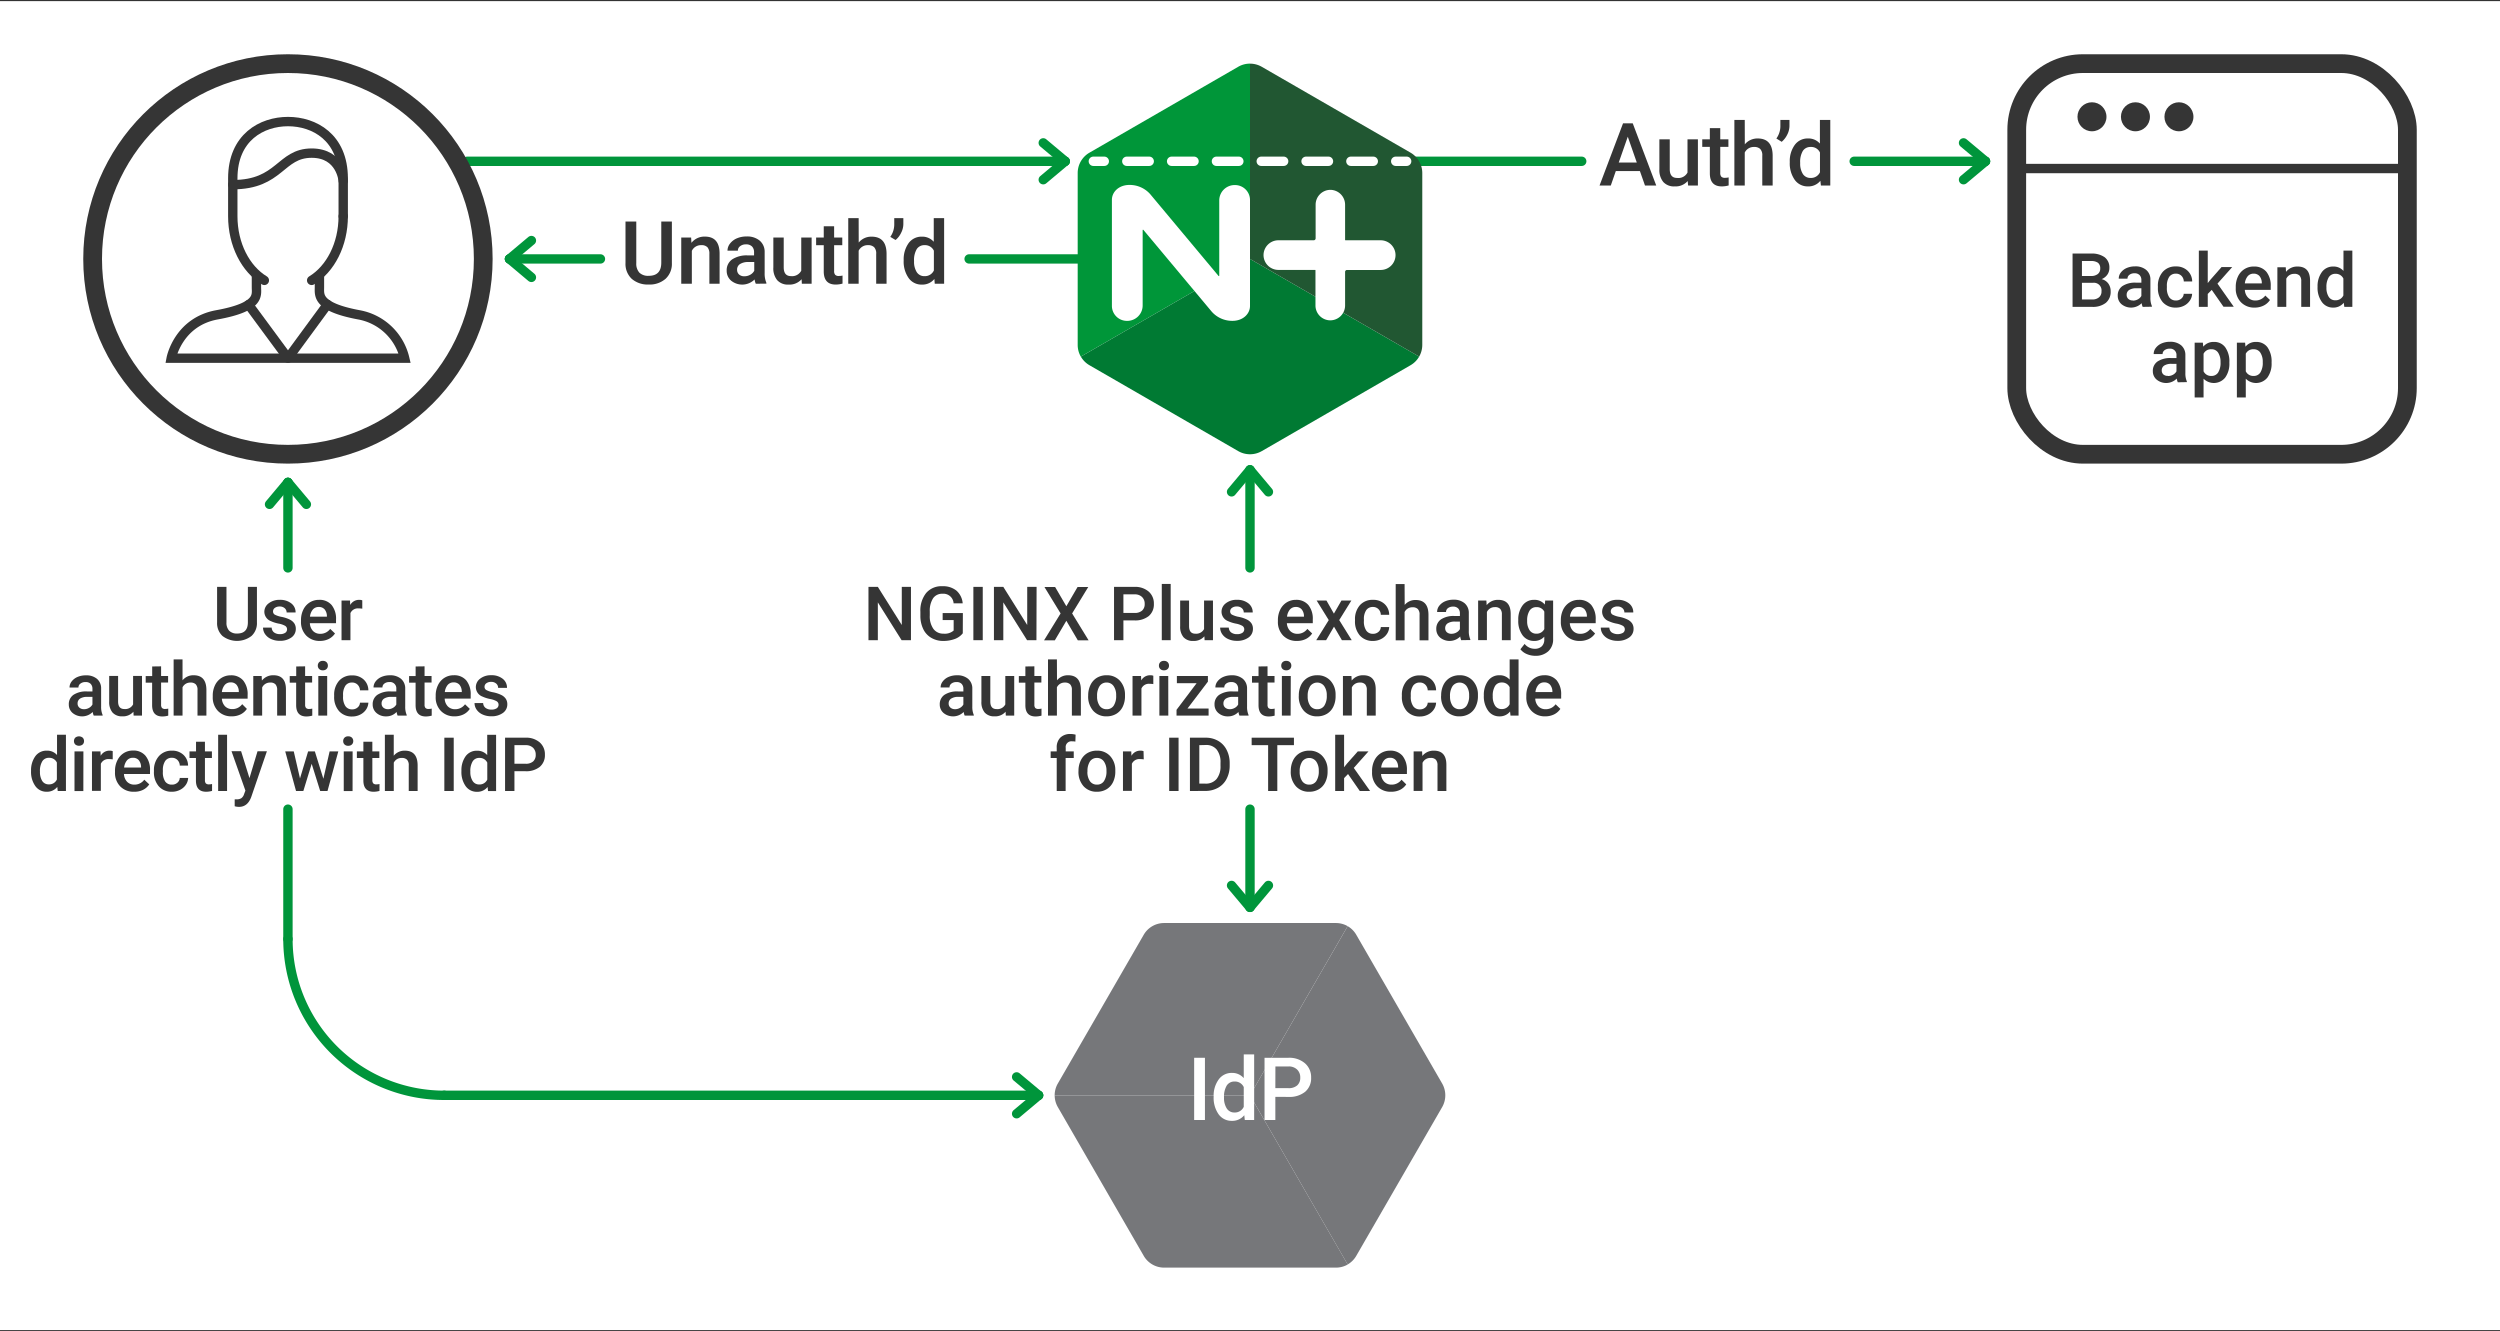 <svg xmlns="http://www.w3.org/2000/svg" viewBox="0 0 800 426"><rect x="0" y="0" width="800" height="426" fill="#333333" stroke="none"/><defs><style>.cls-1{fill:#fff;}.cls-10,.cls-11,.cls-12,.cls-13,.cls-2,.cls-8,.cls-9{fill:none;}.cls-2{stroke:#00953b;}.cls-10,.cls-11,.cls-12,.cls-13,.cls-2{stroke-linecap:round;}.cls-10,.cls-11,.cls-13,.cls-2{stroke-linejoin:round;}.cls-10,.cls-11,.cls-12,.cls-13,.cls-2,.cls-9{stroke-width:3px;}.cls-3{fill:#353535;}.cls-4{fill:#009639;}.cls-5{fill:#007a33;}.cls-6{fill:#215732;}.cls-7{fill:#76777a;}.cls-12,.cls-13,.cls-8,.cls-9{stroke:#353535;}.cls-12,.cls-8,.cls-9{stroke-miterlimit:10;}.cls-8{stroke-width:6px;}.cls-10,.cls-11{stroke:#fff;}.cls-11{stroke-dasharray:7.17 7.17;}</style></defs><title>dia-LC-2018-03-30-nginx-openid-connect-diagrams-03mw</title><g id="white"><rect class="cls-1" y="0.36" width="800" height="425.27"/></g><g id="Layer_1" data-name="Layer 1"><line class="cls-2" x1="163.03" y1="82.86" x2="192.14" y2="82.86"/><line class="cls-2" x1="163.03" y1="82.86" x2="170.05" y2="88.76"/><line class="cls-2" x1="163.03" y1="82.86" x2="170.05" y2="76.97"/><line class="cls-2" x1="310.12" y1="82.86" x2="344.86" y2="82.86"/><line class="cls-2" x1="506.15" y1="51.61" x2="452.13" y2="51.61"/><line class="cls-2" x1="635.36" y1="51.61" x2="593.34" y2="51.61"/><path class="cls-3" d="M524.77,54.74h-7.71l-1.61,4.64h-3.6l7.52-19.91h3.11L530,59.38H526.4ZM518,52h5.77l-2.88-8.25Z"/><path class="cls-3" d="M540.06,57.93a5.13,5.13,0,0,1-4.15,1.72,4.6,4.6,0,0,1-3.65-1.41A6,6,0,0,1,531,54.17V44.58h3.32v9.55c0,1.87.78,2.81,2.34,2.81A3.28,3.28,0,0,0,540,55.21V44.58h3.33v14.8h-3.13Z"/><path class="cls-3" d="M550.48,41v3.59h2.61V47h-2.61V55.3a1.85,1.85,0,0,0,.33,1.23,1.55,1.55,0,0,0,1.2.37,5.16,5.16,0,0,0,1.16-.13v2.57a8.2,8.2,0,0,1-2.19.31q-3.83,0-3.83-4.22V47h-2.43V44.58h2.43V41Z"/><path class="cls-3" d="M558.34,46.2a5.21,5.21,0,0,1,4.12-1.89q4.72,0,4.79,5.4v9.67h-3.32V49.83a2.91,2.91,0,0,0-.66-2.16,2.68,2.68,0,0,0-1.95-.64,3.2,3.2,0,0,0-3,1.78V59.38H555v-21h3.32Z"/><path class="cls-3" d="M570.14,45.38l-1.7-1.06a6.84,6.84,0,0,0,1.28-3.78V38.38h2.91v1.88a6.26,6.26,0,0,1-.72,2.84A6.89,6.89,0,0,1,570.14,45.38Z"/><path class="cls-3" d="M572.73,51.87a8.78,8.78,0,0,1,1.59-5.49,5.08,5.08,0,0,1,4.25-2.07,4.83,4.83,0,0,1,3.8,1.64V38.38h3.32v21h-3l-.17-1.53a4.9,4.9,0,0,1-4,1.8,5.06,5.06,0,0,1-4.2-2.09A9.14,9.14,0,0,1,572.73,51.87Zm3.33.29a6.15,6.15,0,0,0,.86,3.52,2.83,2.83,0,0,0,2.47,1.26,3.13,3.13,0,0,0,3-1.82V48.81a3.08,3.08,0,0,0-3-1.78,2.84,2.84,0,0,0-2.49,1.28A6.87,6.87,0,0,0,576.06,52.16Z"/><path class="cls-4" d="M400,20.36a7.52,7.52,0,0,0-3.76,1L348.62,48.86a7.53,7.53,0,0,0-3.76,6.51v55a7.5,7.5,0,0,0,1,3.75L400,82.86Z"/><path class="cls-5" d="M345.87,114.11a7.5,7.5,0,0,0,2.75,2.76l47.62,27.49a7.54,7.54,0,0,0,7.52,0l47.62-27.49a7.5,7.5,0,0,0,2.75-2.76L400,82.86Z"/><path class="cls-6" d="M454.13,114.11a7.5,7.5,0,0,0,1-3.75v-55a7.53,7.53,0,0,0-3.76-6.51L403.76,21.37a7.52,7.52,0,0,0-3.76-1v62.5Z"/><path class="cls-1" d="M387.7,99.67a8.72,8.72,0,0,0,6.71,3c3.27,0,5.59-2.16,5.59-4.78V64a4.79,4.79,0,0,0-4.78-4.78h-.14a4.93,4.93,0,0,0-4.92,4.91V88.21a.13.13,0,0,1-.23.09L368.11,62.18a8.75,8.75,0,0,0-6.71-3c-3.28,0-5.59,2.16-5.59,4.78V97.89a4.8,4.8,0,0,0,4.79,4.79h.14a4.93,4.93,0,0,0,4.91-4.92V73.64a.13.13,0,0,1,.23-.08Z"/><path class="cls-1" d="M441.82,76.89H430.56a.13.13,0,0,1-.13-.13V65.5a4.76,4.76,0,0,0-4.74-4.75h0A4.76,4.76,0,0,0,421,65.49V76.28a.62.62,0,0,1-.61.61H409.07a4.76,4.76,0,0,0-4.74,4.74h0a4.76,4.76,0,0,0,4.74,4.74h11.75a.13.13,0,0,1,.13.13V97.76a4.76,4.76,0,0,0,4.74,4.75h0a4.76,4.76,0,0,0,4.74-4.74V87a.62.62,0,0,1,.61-.61h10.78a4.76,4.76,0,0,0,4.75-4.74h0A4.76,4.76,0,0,0,441.82,76.89Z"/><path class="cls-7" d="M337.5,350.5a7.51,7.51,0,0,0,1,3.76L366,401.88a7.53,7.53,0,0,0,6.51,3.76h55a7.53,7.53,0,0,0,3.76-1L400,350.5Z"/><path class="cls-7" d="M431.25,404.63a7.48,7.48,0,0,0,2.75-2.75l27.5-47.62a7.59,7.59,0,0,0,0-7.52L434,299.12a7.48,7.48,0,0,0-2.75-2.75L400,350.5Z"/><path class="cls-7" d="M431.25,296.37a7.53,7.53,0,0,0-3.76-1h-55a7.53,7.53,0,0,0-6.5,3.76l-27.5,47.62a7.61,7.61,0,0,0-1,3.76H400Z"/><rect class="cls-8" x="645.36" y="20.36" width="125" height="125" rx="21.18" ry="21.18"/><line class="cls-9" x1="645.36" y1="53.93" x2="770.36" y2="53.93"/><circle class="cls-3" cx="669.43" cy="37.37" r="4.64"/><circle class="cls-3" cx="683.34" cy="37.37" r="4.64"/><circle class="cls-3" cx="697.26" cy="37.37" r="4.64"/><path class="cls-3" d="M663.22,98.2V81.14h5.84a7.11,7.11,0,0,1,4.41,1.16A4.07,4.07,0,0,1,675,85.76a3.66,3.66,0,0,1-.63,2.1,4.09,4.09,0,0,1-1.85,1.46,3.8,3.8,0,0,1,2.14,1.41,4.13,4.13,0,0,1,.75,2.49,4.53,4.53,0,0,1-1.54,3.69,6.7,6.7,0,0,1-4.41,1.29Zm3-9.88h2.91a3.35,3.35,0,0,0,2.16-.63,2.13,2.13,0,0,0,.78-1.77,2.19,2.19,0,0,0-.72-1.83,3.68,3.68,0,0,0-2.25-.56h-2.88Zm0,2.18v5.33h3.29a3.19,3.19,0,0,0,2.18-.69,2.4,2.4,0,0,0,.79-1.92,2.44,2.44,0,0,0-2.72-2.72Z"/><path class="cls-3" d="M685.66,98.2a4.1,4.1,0,0,1-.33-1.18,4.81,4.81,0,0,1-6.45.32,3.48,3.48,0,0,1-1.2-2.69,3.6,3.6,0,0,1,1.5-3.11,7.33,7.33,0,0,1,4.31-1.09h1.75v-.83a2.24,2.24,0,0,0-.55-1.57,2.18,2.18,0,0,0-1.68-.6,2.51,2.51,0,0,0-1.59.49,1.5,1.5,0,0,0-.63,1.24H678a3.14,3.14,0,0,1,.69-2,4.64,4.64,0,0,1,1.88-1.43,6.66,6.66,0,0,1,2.65-.51,5.28,5.28,0,0,1,3.55,1.12,3.94,3.94,0,0,1,1.36,3.14v5.72a6.49,6.49,0,0,0,.48,2.73v.2Zm-3.13-2a3.3,3.3,0,0,0,1.59-.41,2.76,2.76,0,0,0,1.12-1.1V92.25H683.7a4.19,4.19,0,0,0-2.38.55,1.78,1.78,0,0,0-.79,1.56,1.66,1.66,0,0,0,.54,1.3A2.08,2.08,0,0,0,682.53,96.15Z"/><path class="cls-3" d="M696.28,96.16a2.56,2.56,0,0,0,1.76-.62,2.11,2.11,0,0,0,.75-1.53h2.69a4.17,4.17,0,0,1-.74,2.2,4.86,4.86,0,0,1-1.87,1.63,5.6,5.6,0,0,1-2.56.59,5.41,5.41,0,0,1-4.22-1.72A6.83,6.83,0,0,1,690.53,92v-.29A6.71,6.71,0,0,1,692.08,87a5.36,5.36,0,0,1,4.22-1.74A5.21,5.21,0,0,1,700,86.6a4.75,4.75,0,0,1,1.5,3.47h-2.69a2.59,2.59,0,0,0-.74-1.8,2.42,2.42,0,0,0-1.77-.7,2.53,2.53,0,0,0-2.14,1,5.15,5.15,0,0,0-.76,3v.46a5.26,5.26,0,0,0,.74,3.08A2.54,2.54,0,0,0,696.28,96.16Z"/><path class="cls-3" d="M707.75,92.76l-1.27,1.3V98.2h-2.85v-18h2.85V90.58l.89-1.11,3.51-4h3.42l-4.71,5.29,5.21,7.39h-3.29Z"/><path class="cls-3" d="M721.51,98.43a5.87,5.87,0,0,1-4.39-1.7,6.19,6.19,0,0,1-1.68-4.54v-.35a7.62,7.62,0,0,1,.73-3.4,5.58,5.58,0,0,1,2.05-2.32,5.42,5.42,0,0,1,3-.83,5,5,0,0,1,4,1.65,7,7,0,0,1,1.41,4.67v1.15h-8.28a3.76,3.76,0,0,0,1.05,2.49,3.13,3.13,0,0,0,2.31.91,3.88,3.88,0,0,0,3.19-1.58L726.39,96a5.13,5.13,0,0,1-2,1.77A6.34,6.34,0,0,1,721.51,98.43Zm-.34-10.86a2.39,2.39,0,0,0-1.9.82,4.33,4.33,0,0,0-.92,2.29h5.43v-.21A3.49,3.49,0,0,0,723,88.3,2.41,2.41,0,0,0,721.17,87.57Z"/><path class="cls-3" d="M731.44,85.52l.09,1.47a4.52,4.52,0,0,1,3.69-1.7q4,0,4,4.53V98.2H736.4V90a2.6,2.6,0,0,0-.52-1.79,2.2,2.2,0,0,0-1.71-.58,2.74,2.74,0,0,0-2.56,1.56v9h-2.85V85.52Z"/><path class="cls-3" d="M741.62,91.77A7.59,7.59,0,0,1,743,87.06a4.38,4.38,0,0,1,3.65-1.77,4.17,4.17,0,0,1,3.26,1.4V80.2h2.84v18h-2.57L750,96.89a4.21,4.21,0,0,1-3.41,1.54A4.32,4.32,0,0,1,743,96.64,7.78,7.78,0,0,1,741.62,91.77Zm2.84.24a5.25,5.25,0,0,0,.75,3,2.41,2.41,0,0,0,2.11,1.08,2.7,2.7,0,0,0,2.56-1.55V89.14a2.66,2.66,0,0,0-2.53-1.52,2.43,2.43,0,0,0-2.14,1.09A5.88,5.88,0,0,0,744.46,92Z"/><path class="cls-3" d="M696.89,122.33a4.87,4.87,0,0,1-.33-1.18,4.79,4.79,0,0,1-6.44.32,3.45,3.45,0,0,1-1.21-2.69,3.59,3.59,0,0,1,1.51-3.11,7.3,7.3,0,0,1,4.3-1.09h1.75v-.83a2,2,0,0,0-2.23-2.17,2.51,2.51,0,0,0-1.59.49,1.49,1.49,0,0,0-.62,1.24h-2.85a3.14,3.14,0,0,1,.69-2,4.64,4.64,0,0,1,1.88-1.43,6.68,6.68,0,0,1,2.66-.51,5.32,5.32,0,0,1,3.55,1.12,4,4,0,0,1,1.36,3.14v5.72a6.49,6.49,0,0,0,.48,2.73v.2Zm-3.13-2a3.3,3.3,0,0,0,1.59-.41,2.7,2.7,0,0,0,1.12-1.1v-2.39h-1.54a4.21,4.21,0,0,0-2.38.55,1.78,1.78,0,0,0-.79,1.56,1.66,1.66,0,0,0,.54,1.3A2.1,2.1,0,0,0,693.76,120.28Z"/><path class="cls-3" d="M713.4,116.12a7.55,7.55,0,0,1-1.33,4.69,4.65,4.65,0,0,1-6.93.38v6h-2.85V109.65h2.63l.12,1.29a4.16,4.16,0,0,1,3.41-1.52,4.3,4.3,0,0,1,3.63,1.72,7.78,7.78,0,0,1,1.32,4.8Zm-2.83-.25a5.32,5.32,0,0,0-.76-3,2.45,2.45,0,0,0-2.16-1.11,2.62,2.62,0,0,0-2.51,1.44v5.62a2.64,2.64,0,0,0,2.53,1.48,2.45,2.45,0,0,0,2.13-1.09A5.85,5.85,0,0,0,710.57,115.87Z"/><path class="cls-3" d="M726.91,116.12a7.55,7.55,0,0,1-1.33,4.69,4.65,4.65,0,0,1-6.93.38v6H715.8V109.65h2.63l.12,1.29a4.16,4.16,0,0,1,3.41-1.52,4.33,4.33,0,0,1,3.64,1.72,7.84,7.84,0,0,1,1.31,4.8Zm-2.83-.25a5.24,5.24,0,0,0-.76-3,2.45,2.45,0,0,0-2.16-1.11,2.63,2.63,0,0,0-2.51,1.44v5.62a2.64,2.64,0,0,0,2.53,1.48,2.45,2.45,0,0,0,2.13-1.09A5.85,5.85,0,0,0,724.08,115.87Z"/><line class="cls-2" x1="340.86" y1="51.61" x2="149.5" y2="51.61"/><line class="cls-2" x1="340.86" y1="51.61" x2="333.84" y2="57.51"/><line class="cls-2" x1="340.86" y1="51.61" x2="333.84" y2="45.72"/><line class="cls-2" x1="635.36" y1="51.61" x2="628.33" y2="57.51"/><line class="cls-2" x1="635.36" y1="51.61" x2="628.33" y2="45.72"/><line class="cls-10" x1="450.13" y1="51.61" x2="446.63" y2="51.61"/><line class="cls-11" x1="439.45" y1="51.61" x2="356.96" y2="51.61"/><line class="cls-10" x1="353.37" y1="51.61" x2="349.87" y2="51.61"/><path class="cls-3" d="M215,70.89V84.2a6.47,6.47,0,0,1-2,5,7.69,7.69,0,0,1-5.41,1.85,7.8,7.8,0,0,1-5.43-1.82,6.51,6.51,0,0,1-2-5.07V70.89h3.45V84.21a4.25,4.25,0,0,0,1,3.05,4,4,0,0,0,3,1q4,0,4-4.21V70.89Z"/><path class="cls-3" d="M221.16,76l.1,1.71a5.29,5.29,0,0,1,4.3-2c3.09,0,4.65,1.77,4.71,5.29V90.8H227V81.22a3.09,3.09,0,0,0-.61-2.09,2.57,2.57,0,0,0-2-.68,3.22,3.22,0,0,0-3,1.82V90.8H218V76Z"/><path class="cls-3" d="M241.85,90.8a5.34,5.34,0,0,1-.38-1.38,5.6,5.6,0,0,1-7.52.38,4.06,4.06,0,0,1-1.41-3.14A4.2,4.2,0,0,1,234.3,83a8.48,8.48,0,0,1,5-1.27h2v-1a2.59,2.59,0,0,0-.64-1.84,2.55,2.55,0,0,0-1.95-.69,2.91,2.91,0,0,0-1.86.57,1.75,1.75,0,0,0-.73,1.44h-3.32a3.65,3.65,0,0,1,.81-2.27,5.41,5.41,0,0,1,2.19-1.67,7.72,7.72,0,0,1,3.1-.6A6.21,6.21,0,0,1,243.1,77a4.66,4.66,0,0,1,1.59,3.67v6.67a7.51,7.51,0,0,0,.56,3.19v.23Zm-3.65-2.39a3.79,3.79,0,0,0,1.86-.48,3.17,3.17,0,0,0,1.3-1.29V83.85h-1.79a4.86,4.86,0,0,0-2.77.65,2.08,2.08,0,0,0-.93,1.82,2,2,0,0,0,.63,1.52A2.46,2.46,0,0,0,238.2,88.41Z"/><path class="cls-3" d="M256.51,89.35a5.15,5.15,0,0,1-4.16,1.72,4.58,4.58,0,0,1-3.64-1.41,5.93,5.93,0,0,1-1.24-4.07V76h3.32v9.54q0,2.82,2.34,2.82a3.29,3.29,0,0,0,3.27-1.74V76h3.32V90.8h-3.13Z"/><path class="cls-3" d="M266.92,72.41V76h2.61v2.46h-2.61v8.26a1.78,1.78,0,0,0,.34,1.22,1.54,1.54,0,0,0,1.19.37,5.16,5.16,0,0,0,1.16-.13v2.57a8.08,8.08,0,0,1-2.18.31c-2.56,0-3.83-1.41-3.83-4.22V78.47h-2.44V76h2.44v-3.6Z"/><path class="cls-3" d="M274.79,77.62a5.18,5.18,0,0,1,4.11-1.89q4.73,0,4.8,5.4V90.8h-3.32V81.26a2.89,2.89,0,0,0-.67-2.17,2.72,2.72,0,0,0-1.94-.64,3.2,3.2,0,0,0-3,1.78V90.8h-3.33v-21h3.33Z"/><path class="cls-3" d="M286.58,76.8l-1.69-1A6.88,6.88,0,0,0,286.16,72V69.8h2.91v1.89a6.22,6.22,0,0,1-.72,2.83A6.55,6.55,0,0,1,286.58,76.8Z"/><path class="cls-3" d="M289.18,83.29a8.88,8.88,0,0,1,1.58-5.49A5.1,5.1,0,0,1,295,75.73a4.85,4.85,0,0,1,3.8,1.64V69.8h3.32v21h-3L299,89.27a4.91,4.91,0,0,1-4,1.8A5,5,0,0,1,290.78,89,9.12,9.12,0,0,1,289.18,83.29Zm3.32.29a6.15,6.15,0,0,0,.87,3.52,2.83,2.83,0,0,0,2.47,1.27,3.15,3.15,0,0,0,3-1.82V80.23a3.11,3.11,0,0,0-3-1.78,2.86,2.86,0,0,0-2.49,1.28A6.9,6.9,0,0,0,292.5,83.58Z"/><path class="cls-1" d="M385.58,358.4h-3.45V338.49h3.45Z"/><path class="cls-1" d="M388.37,350.89A8.77,8.77,0,0,1,390,345.4a5.09,5.09,0,0,1,4.25-2.07A4.83,4.83,0,0,1,398,345V337.4h3.33v21h-3l-.16-1.54a4.89,4.89,0,0,1-4,1.81,5.07,5.07,0,0,1-4.21-2.09A9.13,9.13,0,0,1,388.37,350.89Zm3.32.29a6.15,6.15,0,0,0,.87,3.52A2.82,2.82,0,0,0,395,356a3.12,3.12,0,0,0,3-1.82v-6.31a3.08,3.08,0,0,0-2.95-1.78,2.86,2.86,0,0,0-2.49,1.28A6.87,6.87,0,0,0,391.69,351.18Z"/><path class="cls-1" d="M408.11,351v7.39h-3.46V338.49h7.61a7.69,7.69,0,0,1,5.3,1.74,5.84,5.84,0,0,1,2,4.6,5.63,5.63,0,0,1-1.92,4.55,8,8,0,0,1-5.38,1.63Zm0-2.79h4.15a4.1,4.1,0,0,0,2.82-.86,3.19,3.19,0,0,0,1-2.51,3.43,3.43,0,0,0-1-2.58,3.78,3.78,0,0,0-2.7-1h-4.25Z"/><line class="cls-2" x1="400" y1="150.36" x2="400" y2="181.73"/><line class="cls-2" x1="400" y1="258.93" x2="400" y2="290.3"/><line class="cls-2" x1="400" y1="150.36" x2="405.9" y2="157.39"/><line class="cls-2" x1="400" y1="150.36" x2="394.1" y2="157.39"/><line class="cls-2" x1="400" y1="290.36" x2="405.9" y2="283.34"/><line class="cls-2" x1="400" y1="290.36" x2="394.1" y2="283.34"/><line class="cls-2" x1="92.14" y1="154.36" x2="92.14" y2="181.73"/><line class="cls-2" x1="92.14" y1="258.93" x2="92.14" y2="300.5"/><line class="cls-2" x1="92.14" y1="154.36" x2="86.25" y2="161.39"/><line class="cls-2" x1="92.14" y1="154.36" x2="98.04" y2="161.39"/><path class="cls-2" d="M92.14,300.5a50,50,0,0,0,50,50"/><line class="cls-2" x1="332.35" y1="350.5" x2="142.14" y2="350.5"/><line class="cls-2" x1="332.35" y1="350.5" x2="325.32" y2="344.61"/><line class="cls-2" x1="332.35" y1="350.5" x2="325.32" y2="356.4"/><path class="cls-3" d="M291.51,204.86h-3l-7.6-12.1v12.1h-3V187.8h3L288.57,200V187.8h2.94Z"/><path class="cls-3" d="M308.09,202.65a5.74,5.74,0,0,1-2.57,1.83,10.51,10.51,0,0,1-3.72.62,7.34,7.34,0,0,1-3.8-1,6.43,6.43,0,0,1-2.55-2.78,9.64,9.64,0,0,1-.93-4.22v-1.34a9,9,0,0,1,1.85-6,6.42,6.42,0,0,1,5.17-2.17,6.79,6.79,0,0,1,4.52,1.41,6.08,6.08,0,0,1,2,4.06h-2.91A3.26,3.26,0,0,0,301.6,190a3.49,3.49,0,0,0-3,1.43,7.3,7.3,0,0,0-1.07,4.21v1.31a6.93,6.93,0,0,0,1.16,4.29,3.85,3.85,0,0,0,3.24,1.53,4.27,4.27,0,0,0,3.24-1v-3.34h-3.52v-2.25h6.47Z"/><path class="cls-3" d="M314.48,204.86h-3V187.8h3Z"/><path class="cls-3" d="M331.66,204.86h-3l-7.6-12.1v12.1h-3V187.8h3L328.71,200V187.8h3Z"/><path class="cls-3" d="M341.23,194l3.59-6.16h3.42l-5.16,8.46,5.27,8.6H344.9l-3.67-6.25-3.68,6.25H334.1l5.29-8.6-5.17-8.46h3.42Z"/><path class="cls-3" d="M359.49,198.53v6.33h-3V187.8h6.53a6.61,6.61,0,0,1,4.54,1.49,5,5,0,0,1,1.68,3.94,4.86,4.86,0,0,1-1.64,3.91,6.93,6.93,0,0,1-4.61,1.39Zm0-2.39h3.56a3.48,3.48,0,0,0,2.41-.74,2.72,2.72,0,0,0,.84-2.15,2.93,2.93,0,0,0-.85-2.21,3.26,3.26,0,0,0-2.32-.85h-3.64Z"/><path class="cls-3" d="M374.62,204.86h-2.85v-18h2.85Z"/><path class="cls-3" d="M385.4,203.62a4.41,4.41,0,0,1-3.56,1.48,3.93,3.93,0,0,1-3.13-1.21,5.16,5.16,0,0,1-1.06-3.49v-8.22h2.85v8.18c0,1.61.67,2.42,2,2.42a2.81,2.81,0,0,0,2.8-1.49v-9.11h2.85v12.68h-2.68Z"/><path class="cls-3" d="M398.16,201.42a1.28,1.28,0,0,0-.63-1.16,6.71,6.71,0,0,0-2.08-.71,10.62,10.62,0,0,1-2.42-.77,3.23,3.23,0,0,1-2.14-3,3.36,3.36,0,0,1,1.39-2.74,5.47,5.47,0,0,1,3.51-1.1,5.71,5.71,0,0,1,3.68,1.12,3.59,3.59,0,0,1,1.4,2.92H398a1.74,1.74,0,0,0-.61-1.36,2.32,2.32,0,0,0-1.62-.55,2.54,2.54,0,0,0-1.53.44,1.36,1.36,0,0,0-.59,1.16,1.17,1.17,0,0,0,.55,1,7.82,7.82,0,0,0,2.23.73,10.29,10.29,0,0,1,2.63.88,3.68,3.68,0,0,1,1.42,1.22,3.14,3.14,0,0,1,.46,1.74,3.3,3.3,0,0,1-1.42,2.77,6.07,6.07,0,0,1-3.71,1.06,6.48,6.48,0,0,1-2.78-.57,4.57,4.57,0,0,1-1.9-1.54,3.71,3.71,0,0,1-.68-2.12h2.77a2,2,0,0,0,.76,1.55,3,3,0,0,0,1.86.54,2.92,2.92,0,0,0,1.71-.42A1.34,1.34,0,0,0,398.16,201.42Z"/><path class="cls-3" d="M415,205.1a5.89,5.89,0,0,1-4.39-1.71,6.18,6.18,0,0,1-1.68-4.54v-.35a7.54,7.54,0,0,1,.73-3.39,5.63,5.63,0,0,1,2.06-2.33,5.47,5.47,0,0,1,2.95-.83,5,5,0,0,1,4,1.65,6.94,6.94,0,0,1,1.42,4.68v1.15H411.8a3.85,3.85,0,0,0,1.05,2.48,3.13,3.13,0,0,0,2.31.91,3.84,3.84,0,0,0,3.19-1.58l1.54,1.47a5.21,5.21,0,0,1-2,1.76A6.32,6.32,0,0,1,415,205.1Zm-.34-10.87a2.42,2.42,0,0,0-1.89.82,4.25,4.25,0,0,0-.92,2.29h5.42v-.21a3.4,3.4,0,0,0-.76-2.16A2.37,2.37,0,0,0,414.66,194.23Z"/><path class="cls-3" d="M426.85,196.36l2.41-4.18h3.17l-3.88,6.25,4,6.43h-3.14l-2.53-4.33-2.52,4.33H421.2l4-6.43-3.87-6.25h3.14Z"/><path class="cls-3" d="M439.34,202.82a2.55,2.55,0,0,0,1.77-.62,2.09,2.09,0,0,0,.75-1.53h2.68a4.12,4.12,0,0,1-.74,2.21,4.85,4.85,0,0,1-1.87,1.62,5.57,5.57,0,0,1-2.55.6,5.4,5.4,0,0,1-4.22-1.73,6.8,6.8,0,0,1-1.56-4.75v-.3a6.71,6.71,0,0,1,1.54-4.63,5.37,5.37,0,0,1,4.22-1.74,5.21,5.21,0,0,1,3.69,1.32,4.69,4.69,0,0,1,1.49,3.46h-2.68a2.61,2.61,0,0,0-.74-1.79,2.41,2.41,0,0,0-1.78-.71,2.5,2.5,0,0,0-2.13,1,5,5,0,0,0-.76,3v.45a5.18,5.18,0,0,0,.74,3.08A2.49,2.49,0,0,0,439.34,202.82Z"/><path class="cls-3" d="M449.5,193.57A4.46,4.46,0,0,1,453,192q4.05,0,4.11,4.63v8.28h-2.85v-8.18a2.48,2.48,0,0,0-.57-1.85,2.27,2.27,0,0,0-1.67-.55,2.74,2.74,0,0,0-2.55,1.52v9.06h-2.85v-18h2.85Z"/><path class="cls-3" d="M467.59,204.86a4.4,4.4,0,0,1-.32-1.18,4.79,4.79,0,0,1-6.45.33,3.52,3.52,0,0,1-1.21-2.7,3.61,3.61,0,0,1,1.51-3.11,7.32,7.32,0,0,1,4.31-1.08h1.74v-.84a2.2,2.2,0,0,0-.55-1.57,2.15,2.15,0,0,0-1.67-.59,2.56,2.56,0,0,0-1.6.48,1.53,1.53,0,0,0-.62,1.24h-2.85a3.14,3.14,0,0,1,.69-2,4.68,4.68,0,0,1,1.89-1.43,6.63,6.63,0,0,1,2.65-.51,5.3,5.3,0,0,1,3.55,1.12,4,4,0,0,1,1.36,3.14v5.72a6.49,6.49,0,0,0,.48,2.73v.2Zm-3.13-2.05a3.14,3.14,0,0,0,1.59-.41,2.7,2.7,0,0,0,1.12-1.1v-2.39h-1.53a4.16,4.16,0,0,0-2.38.55,1.8,1.8,0,0,0-.8,1.56,1.66,1.66,0,0,0,.55,1.31A2.11,2.11,0,0,0,464.46,202.81Z"/><path class="cls-3" d="M475.64,192.18l.09,1.47a4.55,4.55,0,0,1,3.69-1.7q4,0,4,4.53v8.38H480.6v-8.21a2.6,2.6,0,0,0-.52-1.79,2.19,2.19,0,0,0-1.7-.58,2.74,2.74,0,0,0-2.57,1.56v9H473V192.18Z"/><path class="cls-3" d="M485.85,198.43a7.41,7.41,0,0,1,1.39-4.72,4.47,4.47,0,0,1,3.69-1.76,4.18,4.18,0,0,1,3.41,1.51l.12-1.28H497v12.3a5.11,5.11,0,0,1-1.55,3.93,5.93,5.93,0,0,1-4.19,1.45,6.9,6.9,0,0,1-2.73-.58,5,5,0,0,1-2-1.52l1.35-1.71a4.07,4.07,0,0,0,3.23,1.56,3.14,3.14,0,0,0,2.24-.77,2.94,2.94,0,0,0,.82-2.26v-.85a4.2,4.2,0,0,1-3.28,1.37,4.47,4.47,0,0,1-3.64-1.77A7.66,7.66,0,0,1,485.85,198.43Zm2.84.25a5.09,5.09,0,0,0,.78,3,2.51,2.51,0,0,0,2.16,1.1,2.74,2.74,0,0,0,2.55-1.48v-5.58a2.7,2.7,0,0,0-2.53-1.44,2.51,2.51,0,0,0-2.18,1.11A5.75,5.75,0,0,0,488.69,198.68Z"/><path class="cls-3" d="M505.54,205.1a5.88,5.88,0,0,1-4.39-1.71,6.18,6.18,0,0,1-1.68-4.54v-.35a7.54,7.54,0,0,1,.73-3.39,5.63,5.63,0,0,1,2.06-2.33,5.45,5.45,0,0,1,2.95-.83,5,5,0,0,1,4,1.65,7,7,0,0,1,1.41,4.68v1.15h-8.28a3.85,3.85,0,0,0,1.05,2.48,3.13,3.13,0,0,0,2.31.91,3.84,3.84,0,0,0,3.19-1.58l1.54,1.47a5.21,5.21,0,0,1-2,1.76A6.35,6.35,0,0,1,505.54,205.1Zm-.34-10.87a2.42,2.42,0,0,0-1.89.82,4.25,4.25,0,0,0-.92,2.29h5.42v-.21a3.4,3.4,0,0,0-.76-2.16A2.37,2.37,0,0,0,505.2,194.23Z"/><path class="cls-3" d="M519.94,201.42a1.28,1.28,0,0,0-.63-1.16,6.62,6.62,0,0,0-2.08-.71,10.79,10.79,0,0,1-2.42-.77,3.24,3.24,0,0,1-2.13-3,3.37,3.37,0,0,1,1.38-2.74,5.47,5.47,0,0,1,3.51-1.1,5.71,5.71,0,0,1,3.68,1.12,3.59,3.59,0,0,1,1.4,2.92H519.8a1.74,1.74,0,0,0-.61-1.36,2.29,2.29,0,0,0-1.62-.55,2.54,2.54,0,0,0-1.53.44,1.36,1.36,0,0,0-.59,1.16,1.19,1.19,0,0,0,.55,1,7.82,7.82,0,0,0,2.23.73,10.29,10.29,0,0,1,2.63.88,3.68,3.68,0,0,1,1.42,1.22,3.14,3.14,0,0,1,.46,1.74,3.3,3.3,0,0,1-1.42,2.77,6.07,6.07,0,0,1-3.71,1.06,6.48,6.48,0,0,1-2.78-.57,4.63,4.63,0,0,1-1.9-1.54,3.71,3.71,0,0,1-.68-2.12H515a2,2,0,0,0,.76,1.55,3.59,3.59,0,0,0,3.58.12A1.33,1.33,0,0,0,519.94,201.42Z"/><path class="cls-3" d="M308.7,229a4.4,4.4,0,0,1-.32-1.18,4.79,4.79,0,0,1-6.45.33,3.52,3.52,0,0,1-1.21-2.7,3.61,3.61,0,0,1,1.51-3.11,7.32,7.32,0,0,1,4.31-1.08h1.74v-.84a2.2,2.2,0,0,0-.55-1.57,2.15,2.15,0,0,0-1.67-.59,2.56,2.56,0,0,0-1.6.48,1.53,1.53,0,0,0-.62,1.24H301a3.09,3.09,0,0,1,.7-1.95,4.58,4.58,0,0,1,1.88-1.43,6.63,6.63,0,0,1,2.65-.51,5.3,5.3,0,0,1,3.55,1.12,4,4,0,0,1,1.36,3.14v5.72a6.49,6.49,0,0,0,.48,2.73v.2Zm-3.12-2.05a3.13,3.13,0,0,0,1.58-.41,2.7,2.7,0,0,0,1.12-1.1V223h-1.53a4.16,4.16,0,0,0-2.38.55,1.8,1.8,0,0,0-.8,1.56,1.66,1.66,0,0,0,.55,1.31A2.12,2.12,0,0,0,305.58,226.94Z"/><path class="cls-3" d="M321.79,227.75a4.39,4.39,0,0,1-3.56,1.48,4,4,0,0,1-3.12-1.21,5.11,5.11,0,0,1-1.06-3.49v-8.22h2.85v8.18c0,1.61.66,2.42,2,2.42a2.82,2.82,0,0,0,2.8-1.49v-9.11h2.85V229h-2.69Z"/><path class="cls-3" d="M331,213.23v3.08h2.24v2.11H331v7.08a1.57,1.57,0,0,0,.28,1.05,1.38,1.38,0,0,0,1,.32,4.34,4.34,0,0,0,1-.12V229a7.06,7.06,0,0,1-1.88.27q-3.29,0-3.28-3.62v-7.19h-2.09v-2.11h2.09v-3.08Z"/><path class="cls-3" d="M338.24,217.7a4.44,4.44,0,0,1,3.52-1.62q4.07,0,4.12,4.63V229H343v-8.18a2.48,2.48,0,0,0-.57-1.85,2.3,2.3,0,0,0-1.67-.55,2.74,2.74,0,0,0-2.55,1.52V229h-2.85V211h2.85Z"/><path class="cls-3" d="M348.22,222.54a7.48,7.48,0,0,1,.74-3.36,5.39,5.39,0,0,1,2.07-2.3,5.9,5.9,0,0,1,3.07-.8,5.56,5.56,0,0,1,4.17,1.65,6.49,6.49,0,0,1,1.73,4.38v.67a7.53,7.53,0,0,1-.72,3.35,5.33,5.33,0,0,1-2.06,2.29,5.9,5.9,0,0,1-3.1.81,5.52,5.52,0,0,1-4.3-1.79,6.86,6.86,0,0,1-1.61-4.76Zm2.85.24a5.11,5.11,0,0,0,.81,3.07,2.65,2.65,0,0,0,2.25,1.1,2.58,2.58,0,0,0,2.24-1.12,5.61,5.61,0,0,0,.8-3.29,5,5,0,0,0-.82-3,2.65,2.65,0,0,0-2.25-1.13,2.61,2.61,0,0,0-2.21,1.11A5.51,5.51,0,0,0,351.07,222.78Z"/><path class="cls-3" d="M369.06,218.91a7.46,7.46,0,0,0-1.16-.09,2.61,2.61,0,0,0-2.64,1.5V229h-2.85V216.31h2.72l.07,1.42a3.21,3.21,0,0,1,2.86-1.65,2.67,2.67,0,0,1,1,.16Z"/><path class="cls-3" d="M370.86,213a1.5,1.5,0,0,1,.42-1.09,1.55,1.55,0,0,1,1.19-.43,1.58,1.58,0,0,1,1.19.43,1.5,1.5,0,0,1,.42,1.09,1.45,1.45,0,0,1-.42,1.07,1.58,1.58,0,0,1-1.19.43,1.55,1.55,0,0,1-1.19-.43A1.45,1.45,0,0,1,370.86,213Zm3,16H371V216.31h2.84Z"/><path class="cls-3" d="M380,226.72h6.75V229H376.49v-1.86l6.43-8.52H376.6v-2.3h9.93v1.81Z"/><path class="cls-3" d="M396.63,229a4.73,4.73,0,0,1-.33-1.18,4.44,4.44,0,0,1-3.33,1.42,4.48,4.48,0,0,1-3.11-1.09,3.49,3.49,0,0,1-1.21-2.7,3.59,3.59,0,0,1,1.51-3.11,7.3,7.3,0,0,1,4.3-1.08h1.75v-.84a2.24,2.24,0,0,0-.55-1.57,2.18,2.18,0,0,0-1.68-.59,2.51,2.51,0,0,0-1.59.48,1.5,1.5,0,0,0-.62,1.24h-2.85a3.14,3.14,0,0,1,.69-1.95,4.64,4.64,0,0,1,1.88-1.43,6.68,6.68,0,0,1,2.66-.51,5.32,5.32,0,0,1,3.55,1.12,4,4,0,0,1,1.36,3.14v5.72a6.49,6.49,0,0,0,.48,2.73v.2Zm-3.13-2.05a3.19,3.19,0,0,0,1.59-.41,2.7,2.7,0,0,0,1.12-1.1V223h-1.54a4.21,4.21,0,0,0-2.38.55,1.79,1.79,0,0,0-.79,1.56,1.68,1.68,0,0,0,.54,1.31A2.14,2.14,0,0,0,393.5,226.94Z"/><path class="cls-3" d="M405.61,213.23v3.08h2.24v2.11h-2.24v7.08a1.57,1.57,0,0,0,.28,1.05,1.38,1.38,0,0,0,1,.32,4.34,4.34,0,0,0,1-.12V229a7.06,7.06,0,0,1-1.88.27q-3.29,0-3.28-3.62v-7.19h-2.09v-2.11h2.09v-3.08Z"/><path class="cls-3" d="M410,213a1.49,1.49,0,0,1,.41-1.09,1.58,1.58,0,0,1,1.19-.43,1.6,1.6,0,0,1,1.2.43,1.5,1.5,0,0,1,.42,1.09,1.45,1.45,0,0,1-.42,1.07,1.6,1.6,0,0,1-1.2.43,1.58,1.58,0,0,1-1.19-.43A1.45,1.45,0,0,1,410,213Zm3,16H410.2V216.31h2.85Z"/><path class="cls-3" d="M415.62,222.54a7.47,7.47,0,0,1,.73-3.36,5.47,5.47,0,0,1,2.08-2.3,5.88,5.88,0,0,1,3.07-.8,5.52,5.52,0,0,1,4.16,1.65,6.45,6.45,0,0,1,1.73,4.38v.67a7.53,7.53,0,0,1-.72,3.35,5.27,5.27,0,0,1-2.06,2.29,5.87,5.87,0,0,1-3.1.81,5.49,5.49,0,0,1-4.29-1.79,6.81,6.81,0,0,1-1.61-4.76Zm2.84.24a5.11,5.11,0,0,0,.81,3.07,2.65,2.65,0,0,0,2.25,1.1,2.61,2.61,0,0,0,2.25-1.12,5.68,5.68,0,0,0,.8-3.29,5,5,0,0,0-.83-3,2.78,2.78,0,0,0-4.46,0A5.59,5.59,0,0,0,418.46,222.78Z"/><path class="cls-3" d="M432.46,216.31l.08,1.47a4.56,4.56,0,0,1,3.69-1.7q4,0,4,4.53V229h-2.85v-8.21a2.6,2.6,0,0,0-.52-1.79,2.19,2.19,0,0,0-1.7-.58,2.74,2.74,0,0,0-2.57,1.56v9h-2.85V216.31Z"/><path class="cls-3" d="M454.35,227a2.55,2.55,0,0,0,1.77-.62,2.17,2.17,0,0,0,.75-1.53h2.68a4.2,4.2,0,0,1-.74,2.21,4.92,4.92,0,0,1-1.87,1.62,5.61,5.61,0,0,1-2.56.6,5.41,5.41,0,0,1-4.22-1.73,6.8,6.8,0,0,1-1.56-4.75v-.3a6.71,6.71,0,0,1,1.55-4.63,5.36,5.36,0,0,1,4.22-1.74,5.17,5.17,0,0,1,3.68,1.32,4.73,4.73,0,0,1,1.5,3.46h-2.68a2.62,2.62,0,0,0-.75-1.79,2.39,2.39,0,0,0-1.77-.71,2.51,2.51,0,0,0-2.14,1,5.11,5.11,0,0,0-.76,3v.45a5.18,5.18,0,0,0,.75,3.08A2.48,2.48,0,0,0,454.35,227Z"/><path class="cls-3" d="M461.17,222.54a7.47,7.47,0,0,1,.73-3.36,5.47,5.47,0,0,1,2.08-2.3,5.88,5.88,0,0,1,3.07-.8,5.52,5.52,0,0,1,4.16,1.65,6.45,6.45,0,0,1,1.73,4.38l0,.67a7.53,7.53,0,0,1-.73,3.35,5.27,5.27,0,0,1-2.06,2.29,5.87,5.87,0,0,1-3.1.81,5.49,5.49,0,0,1-4.29-1.79,6.81,6.81,0,0,1-1.61-4.76Zm2.84.24a5.11,5.11,0,0,0,.81,3.07,2.65,2.65,0,0,0,2.25,1.1,2.61,2.61,0,0,0,2.25-1.12,5.68,5.68,0,0,0,.8-3.29,5,5,0,0,0-.83-3,2.78,2.78,0,0,0-4.46,0A5.59,5.59,0,0,0,464,222.78Z"/><path class="cls-3" d="M474.83,222.56a7.55,7.55,0,0,1,1.36-4.71,4.36,4.36,0,0,1,3.64-1.77,4.13,4.13,0,0,1,3.26,1.41V211h2.85v18h-2.58l-.14-1.31a4.2,4.2,0,0,1-3.41,1.55,4.31,4.31,0,0,1-3.6-1.8A7.79,7.79,0,0,1,474.83,222.56Zm2.85.25a5.31,5.31,0,0,0,.74,3,2.41,2.41,0,0,0,2.12,1.09,2.69,2.69,0,0,0,2.55-1.56v-5.42a2.65,2.65,0,0,0-2.53-1.52,2.43,2.43,0,0,0-2.13,1.1A5.88,5.88,0,0,0,477.68,222.81Z"/><path class="cls-3" d="M494.49,229.23a5.87,5.87,0,0,1-4.38-1.71,6.14,6.14,0,0,1-1.69-4.54v-.35a7.54,7.54,0,0,1,.74-3.39,5.44,5.44,0,0,1,5-3.16,5,5,0,0,1,4,1.65,7,7,0,0,1,1.41,4.68v1.15h-8.29a3.85,3.85,0,0,0,1,2.48,3.17,3.17,0,0,0,2.32.91,3.85,3.85,0,0,0,3.19-1.58l1.53,1.47a5.19,5.19,0,0,1-2,1.76A6.36,6.36,0,0,1,494.49,229.23Zm-.34-10.87a2.42,2.42,0,0,0-1.89.82,4.25,4.25,0,0,0-.92,2.29h5.43v-.21a3.46,3.46,0,0,0-.76-2.16A2.4,2.4,0,0,0,494.15,218.36Z"/><path class="cls-3" d="M338.15,253.12V242.55h-1.94v-2.11h1.94v-1.16a4.34,4.34,0,0,1,1.17-3.25,4.46,4.46,0,0,1,3.28-1.15,6.56,6.56,0,0,1,1.59.21l-.07,2.22a5.77,5.77,0,0,0-1.09-.09,1.83,1.83,0,0,0-2,2.1v1.12h2.57v2.11H341v10.57Z"/><path class="cls-3" d="M345.12,246.67a7.48,7.48,0,0,1,.74-3.36,5.39,5.39,0,0,1,2.07-2.3,5.9,5.9,0,0,1,3.07-.8,5.56,5.56,0,0,1,4.17,1.65,6.49,6.49,0,0,1,1.73,4.38v.67a7.53,7.53,0,0,1-.72,3.35,5.33,5.33,0,0,1-2.06,2.29,5.9,5.9,0,0,1-3.1.81,5.52,5.52,0,0,1-4.3-1.79,6.86,6.86,0,0,1-1.61-4.76Zm2.85.24a5.11,5.11,0,0,0,.81,3.07,2.65,2.65,0,0,0,2.25,1.1,2.58,2.58,0,0,0,2.24-1.12,5.61,5.61,0,0,0,.8-3.29,5,5,0,0,0-.82-3,2.65,2.65,0,0,0-2.25-1.13,2.61,2.61,0,0,0-2.21,1.11A5.51,5.51,0,0,0,348,246.91Z"/><path class="cls-3" d="M366,243a7.46,7.46,0,0,0-1.16-.09,2.61,2.61,0,0,0-2.64,1.5v8.67h-2.85V240.44H362l.07,1.42a3.21,3.21,0,0,1,2.86-1.65,2.67,2.67,0,0,1,1,.16Z"/><path class="cls-3" d="M377.14,253.12h-3V236.06h3Z"/><path class="cls-3" d="M380.78,253.12V236.06h5a7.88,7.88,0,0,1,4,1,6.83,6.83,0,0,1,2.72,2.86,9.07,9.07,0,0,1,1,4.24V245a9,9,0,0,1-1,4.26,6.79,6.79,0,0,1-2.75,2.84,8.32,8.32,0,0,1-4.1,1Zm3-14.67v12.31h1.93a4.46,4.46,0,0,0,3.58-1.46,6.35,6.35,0,0,0,1.27-4.19v-1a6.48,6.48,0,0,0-1.21-4.24,4.26,4.26,0,0,0-3.5-1.47Z"/><path class="cls-3" d="M414.06,238.45h-5.32v14.67H405.8V238.45h-5.27v-2.39h13.53Z"/><path class="cls-3" d="M413.05,246.67a7.48,7.48,0,0,1,.74-3.36,5.47,5.47,0,0,1,2.08-2.3,5.88,5.88,0,0,1,3.07-.8,5.52,5.52,0,0,1,4.16,1.65,6.45,6.45,0,0,1,1.73,4.38v.67a7.53,7.53,0,0,1-.72,3.35,5.27,5.27,0,0,1-2.06,2.29,5.87,5.87,0,0,1-3.1.81,5.49,5.49,0,0,1-4.29-1.79,6.82,6.82,0,0,1-1.62-4.76Zm2.85.24a5.11,5.11,0,0,0,.81,3.07,2.65,2.65,0,0,0,2.25,1.1,2.61,2.61,0,0,0,2.25-1.12,5.68,5.68,0,0,0,.8-3.29,5,5,0,0,0-.83-3,2.78,2.78,0,0,0-4.46,0A5.59,5.59,0,0,0,415.9,246.91Z"/><path class="cls-3" d="M431.37,247.69l-1.26,1.3v4.13h-2.85v-18h2.85v10.39l.89-1.12,3.5-3.95h3.42l-4.71,5.29,5.22,7.39h-3.3Z"/><path class="cls-3" d="M445.13,253.36a5.88,5.88,0,0,1-4.39-1.71,6.18,6.18,0,0,1-1.68-4.54v-.35a7.54,7.54,0,0,1,.73-3.39,5.56,5.56,0,0,1,2.06-2.33,5.45,5.45,0,0,1,2.95-.83,5,5,0,0,1,4,1.65,7,7,0,0,1,1.41,4.68v1.15h-8.28a3.85,3.85,0,0,0,1.05,2.48,3.13,3.13,0,0,0,2.31.91,3.84,3.84,0,0,0,3.19-1.58L450,251a5.21,5.21,0,0,1-2,1.76A6.35,6.35,0,0,1,445.13,253.36Zm-.34-10.87a2.42,2.42,0,0,0-1.89.82,4.25,4.25,0,0,0-.92,2.29h5.42v-.21a3.4,3.4,0,0,0-.76-2.16A2.37,2.37,0,0,0,444.79,242.49Z"/><path class="cls-3" d="M455.07,240.44l.08,1.47a4.57,4.57,0,0,1,3.69-1.7q4,0,4,4.53v8.38H460v-8.21a2.6,2.6,0,0,0-.52-1.79,2.17,2.17,0,0,0-1.7-.58,2.74,2.74,0,0,0-2.57,1.56v9h-2.85V240.44Z"/><path class="cls-3" d="M82.22,187.8v11.4a5.54,5.54,0,0,1-1.74,4.31,7.62,7.62,0,0,1-9.29,0,5.59,5.59,0,0,1-1.72-4.34V187.8h3v11.41a3.62,3.62,0,0,0,.87,2.62,3.4,3.4,0,0,0,2.56.9q3.42,0,3.42-3.61V187.8Z"/><path class="cls-3" d="M91.86,201.42a1.28,1.28,0,0,0-.63-1.16,6.71,6.71,0,0,0-2.08-.71,10.72,10.72,0,0,1-2.43-.77,3.24,3.24,0,0,1-2.13-3A3.37,3.37,0,0,1,86,193.05a5.52,5.52,0,0,1,3.52-1.1,5.66,5.66,0,0,1,3.67,1.12,3.56,3.56,0,0,1,1.4,2.92H91.72a1.77,1.77,0,0,0-.61-1.36,2.32,2.32,0,0,0-1.62-.55,2.5,2.5,0,0,0-1.53.44,1.36,1.36,0,0,0-.59,1.16,1.17,1.17,0,0,0,.55,1,7.82,7.82,0,0,0,2.23.73,10.42,10.42,0,0,1,2.63.88,3.65,3.65,0,0,1,1.41,1.22,3.14,3.14,0,0,1,.47,1.74A3.3,3.3,0,0,1,93.24,204a6.1,6.1,0,0,1-3.72,1.06,6.47,6.47,0,0,1-2.77-.57,4.57,4.57,0,0,1-1.9-1.54,3.71,3.71,0,0,1-.68-2.12h2.77a2,2,0,0,0,.76,1.55,3,3,0,0,0,1.86.54,2.92,2.92,0,0,0,1.71-.42A1.34,1.34,0,0,0,91.86,201.42Z"/><path class="cls-3" d="M102.36,205.1A5.89,5.89,0,0,1,98,203.39a6.18,6.18,0,0,1-1.68-4.54v-.35a7.54,7.54,0,0,1,.73-3.39,5.63,5.63,0,0,1,2.06-2.33,5.47,5.47,0,0,1,3-.83,5,5,0,0,1,4,1.65,6.94,6.94,0,0,1,1.42,4.68v1.15H99.16a3.85,3.85,0,0,0,1,2.48,3.14,3.14,0,0,0,2.31.91,3.84,3.84,0,0,0,3.19-1.58l1.54,1.47a5.21,5.21,0,0,1-2,1.76A6.29,6.29,0,0,1,102.36,205.1ZM102,194.23a2.42,2.42,0,0,0-1.89.82,4.25,4.25,0,0,0-.92,2.29h5.42v-.21a3.4,3.4,0,0,0-.76-2.16A2.37,2.37,0,0,0,102,194.23Z"/><path class="cls-3" d="M115.93,194.78a7.27,7.27,0,0,0-1.16-.09,2.6,2.6,0,0,0-2.63,1.5v8.67h-2.85V192.18H112l.07,1.42a3.21,3.21,0,0,1,2.86-1.65,2.71,2.71,0,0,1,1,.16Z"/><path class="cls-3" d="M30,229a4,4,0,0,1-.33-1.18,4.78,4.78,0,0,1-6.44.33,3.49,3.49,0,0,1-1.21-2.7,3.6,3.6,0,0,1,1.5-3.11,7.34,7.34,0,0,1,4.31-1.08h1.75v-.84a2.24,2.24,0,0,0-.55-1.57,2.18,2.18,0,0,0-1.68-.59,2.51,2.51,0,0,0-1.59.48A1.5,1.5,0,0,0,25.1,220H22.25a3.14,3.14,0,0,1,.69-1.95,4.64,4.64,0,0,1,1.88-1.43,6.66,6.66,0,0,1,2.65-.51A5.28,5.28,0,0,1,31,217.2a3.94,3.94,0,0,1,1.36,3.14v5.72a6.49,6.49,0,0,0,.48,2.73v.2Zm-3.13-2.05a3.19,3.19,0,0,0,1.59-.41,2.76,2.76,0,0,0,1.12-1.1V223H28a4.19,4.19,0,0,0-2.38.55,1.79,1.79,0,0,0-.79,1.56,1.68,1.68,0,0,0,.54,1.31A2.12,2.12,0,0,0,26.83,226.94Z"/><path class="cls-3" d="M42.69,227.75a4.41,4.41,0,0,1-3.56,1.48A4,4,0,0,1,36,228a5.16,5.16,0,0,1-1.06-3.49v-8.22h2.85v8.18c0,1.61.67,2.42,2,2.42a2.81,2.81,0,0,0,2.8-1.49v-9.11h2.85V229H42.76Z"/><path class="cls-3" d="M51.55,213.23v3.08h2.24v2.11H51.55v7.08a1.57,1.57,0,0,0,.29,1.05,1.34,1.34,0,0,0,1,.32,4.34,4.34,0,0,0,1-.12V229a7,7,0,0,1-1.88.27c-2.18,0-3.28-1.21-3.28-3.62v-7.19H46.62v-2.11H48.7v-3.08Z"/><path class="cls-3" d="M58.41,217.7a4.46,4.46,0,0,1,3.53-1.62q4.05,0,4.11,4.63V229H63.2v-8.18a2.48,2.48,0,0,0-.57-1.85,2.27,2.27,0,0,0-1.67-.55,2.74,2.74,0,0,0-2.55,1.52V229H55.56V211h2.85Z"/><path class="cls-3" d="M74.15,229.23a5.89,5.89,0,0,1-4.39-1.71A6.18,6.18,0,0,1,68.08,223v-.35a7.54,7.54,0,0,1,.73-3.39,5.63,5.63,0,0,1,2.06-2.33,5.47,5.47,0,0,1,2.95-.83,5,5,0,0,1,4,1.65,6.94,6.94,0,0,1,1.42,4.68v1.15H71A3.85,3.85,0,0,0,72,226a3.14,3.14,0,0,0,2.31.91,3.84,3.84,0,0,0,3.19-1.58L79,226.84a5.21,5.21,0,0,1-2,1.76A6.29,6.29,0,0,1,74.15,229.23Zm-.34-10.87a2.42,2.42,0,0,0-1.89.82,4.25,4.25,0,0,0-.92,2.29h5.42v-.21a3.4,3.4,0,0,0-.76-2.16A2.37,2.37,0,0,0,73.81,218.36Z"/><path class="cls-3" d="M83.73,216.31l.08,1.47a4.57,4.57,0,0,1,3.69-1.7c2.64,0,4,1.51,4,4.53V229H88.69v-8.21a2.6,2.6,0,0,0-.53-1.79,2.16,2.16,0,0,0-1.7-.58A2.75,2.75,0,0,0,83.89,220v9H81.05V216.31Z"/><path class="cls-3" d="M97.64,213.23v3.08h2.24v2.11H97.64v7.08a1.57,1.57,0,0,0,.29,1.05,1.34,1.34,0,0,0,1,.32,4.34,4.34,0,0,0,1-.12V229a7,7,0,0,1-1.87.27q-3.28,0-3.29-3.62v-7.19H92.71v-2.11h2.08v-3.08Z"/><path class="cls-3" d="M101.7,213a1.5,1.5,0,0,1,.42-1.09,1.55,1.55,0,0,1,1.19-.43,1.58,1.58,0,0,1,1.19.43,1.5,1.5,0,0,1,.42,1.09,1.45,1.45,0,0,1-.42,1.07,1.58,1.58,0,0,1-1.19.43,1.55,1.55,0,0,1-1.19-.43A1.45,1.45,0,0,1,101.7,213Zm3,16h-2.84V216.31h2.84Z"/><path class="cls-3" d="M112.67,227a2.55,2.55,0,0,0,1.77-.62,2.09,2.09,0,0,0,.75-1.53h2.69a4.29,4.29,0,0,1-.74,2.21,4.88,4.88,0,0,1-1.88,1.62,5.57,5.57,0,0,1-2.55.6,5.4,5.4,0,0,1-4.22-1.73,6.8,6.8,0,0,1-1.56-4.75v-.3a6.71,6.71,0,0,1,1.55-4.63,5.35,5.35,0,0,1,4.22-1.74,5.21,5.21,0,0,1,3.68,1.32,4.73,4.73,0,0,1,1.5,3.46h-2.69a2.61,2.61,0,0,0-.74-1.79,2.41,2.41,0,0,0-1.78-.71,2.5,2.5,0,0,0-2.13,1,5.11,5.11,0,0,0-.76,3v.45a5.26,5.26,0,0,0,.74,3.08A2.49,2.49,0,0,0,112.67,227Z"/><path class="cls-3" d="M127.24,229a4.73,4.73,0,0,1-.33-1.18,4.43,4.43,0,0,1-3.32,1.42,4.49,4.49,0,0,1-3.12-1.09,3.49,3.49,0,0,1-1.21-2.7,3.59,3.59,0,0,1,1.51-3.11,7.3,7.3,0,0,1,4.3-1.08h1.75v-.84a2,2,0,0,0-2.23-2.16,2.51,2.51,0,0,0-1.59.48,1.53,1.53,0,0,0-.62,1.24h-2.85a3.14,3.14,0,0,1,.69-1.95,4.64,4.64,0,0,1,1.88-1.43,6.71,6.71,0,0,1,2.66-.51,5.3,5.3,0,0,1,3.55,1.12,4,4,0,0,1,1.36,3.14v5.72a6.49,6.49,0,0,0,.48,2.73v.2Zm-3.13-2.05a3.17,3.17,0,0,0,1.59-.41,2.7,2.7,0,0,0,1.12-1.1V223h-1.54a4.15,4.15,0,0,0-2.37.55,1.78,1.78,0,0,0-.8,1.56,1.68,1.68,0,0,0,.54,1.31A2.14,2.14,0,0,0,124.11,226.94Z"/><path class="cls-3" d="M135.86,213.23v3.08h2.24v2.11h-2.24v7.08a1.52,1.52,0,0,0,.29,1.05,1.34,1.34,0,0,0,1,.32,4.34,4.34,0,0,0,1-.12V229a7.06,7.06,0,0,1-1.88.27q-3.28,0-3.28-3.62v-7.19h-2.08v-2.11H133v-3.08Z"/><path class="cls-3" d="M145.49,229.23a5.87,5.87,0,0,1-4.38-1.71,6.14,6.14,0,0,1-1.69-4.54v-.35a7.54,7.54,0,0,1,.74-3.39,5.61,5.61,0,0,1,2.05-2.33,5.51,5.51,0,0,1,3-.83,5,5,0,0,1,4,1.65,7,7,0,0,1,1.41,4.68v1.15H142.3a3.79,3.79,0,0,0,1,2.48,3.17,3.17,0,0,0,2.32.91,3.85,3.85,0,0,0,3.19-1.58l1.53,1.47a5.19,5.19,0,0,1-2,1.76A6.36,6.36,0,0,1,145.49,229.23Zm-.34-10.87a2.42,2.42,0,0,0-1.89.82,4.33,4.33,0,0,0-.92,2.29h5.43v-.21a3.46,3.46,0,0,0-.76-2.16A2.4,2.4,0,0,0,145.15,218.36Z"/><path class="cls-3" d="M159.54,225.55a1.28,1.28,0,0,0-.63-1.16,6.71,6.71,0,0,0-2.08-.71,10.72,10.72,0,0,1-2.43-.77,3.24,3.24,0,0,1-2.13-3,3.37,3.37,0,0,1,1.38-2.74,5.52,5.52,0,0,1,3.52-1.1,5.66,5.66,0,0,1,3.67,1.12,3.56,3.56,0,0,1,1.4,2.92H159.4a1.76,1.76,0,0,0-.61-1.36,2.32,2.32,0,0,0-1.62-.55,2.5,2.5,0,0,0-1.53.44,1.36,1.36,0,0,0-.59,1.16,1.14,1.14,0,0,0,.55,1,7.44,7.44,0,0,0,2.23.74,10.42,10.42,0,0,1,2.63.88,3.65,3.65,0,0,1,1.41,1.22,3.14,3.14,0,0,1,.47,1.74,3.32,3.32,0,0,1-1.42,2.77,6.1,6.1,0,0,1-3.72,1.06,6.47,6.47,0,0,1-2.77-.57,4.51,4.51,0,0,1-1.9-1.54,3.71,3.71,0,0,1-.68-2.12h2.76a2,2,0,0,0,.77,1.55,3,3,0,0,0,1.86.54,2.92,2.92,0,0,0,1.71-.42A1.34,1.34,0,0,0,159.54,225.55Z"/><path class="cls-3" d="M9.94,246.69A7.61,7.61,0,0,1,11.3,242,4.37,4.37,0,0,1,15,240.21a4.14,4.14,0,0,1,3.25,1.4v-6.49h2.85v18H18.47l-.14-1.31a4.19,4.19,0,0,1-3.41,1.55,4.33,4.33,0,0,1-3.6-1.8A7.79,7.79,0,0,1,9.94,246.69Zm2.85.25a5.31,5.31,0,0,0,.74,3A2.42,2.42,0,0,0,15.65,251a2.68,2.68,0,0,0,2.55-1.56v-5.42a2.64,2.64,0,0,0-2.53-1.52,2.43,2.43,0,0,0-2.13,1.1A5.88,5.88,0,0,0,12.79,246.94Z"/><path class="cls-3" d="M23.67,237.15a1.54,1.54,0,0,1,.41-1.09,1.88,1.88,0,0,1,2.39,0,1.5,1.5,0,0,1,.42,1.09,1.45,1.45,0,0,1-.42,1.07,1.88,1.88,0,0,1-2.39,0A1.49,1.49,0,0,1,23.67,237.15Zm3,16H23.84V240.44h2.85Z"/><path class="cls-3" d="M36.07,243a7.27,7.27,0,0,0-1.16-.09,2.63,2.63,0,0,0-2.64,1.5v8.67H29.43V240.44h2.72l.07,1.42a3.2,3.2,0,0,1,2.85-1.65,2.64,2.64,0,0,1,1,.16Z"/><path class="cls-3" d="M42.87,253.36a5.89,5.89,0,0,1-4.39-1.71,6.18,6.18,0,0,1-1.68-4.54v-.35a7.54,7.54,0,0,1,.73-3.39A5.63,5.63,0,0,1,39.59,241a5.47,5.47,0,0,1,2.95-.83,5,5,0,0,1,4,1.65A6.94,6.94,0,0,1,48,246.54v1.15H39.67a3.85,3.85,0,0,0,1,2.48,3.13,3.13,0,0,0,2.31.91,3.84,3.84,0,0,0,3.19-1.58L47.76,251a5.21,5.21,0,0,1-2,1.76A6.29,6.29,0,0,1,42.87,253.36Zm-.34-10.87a2.42,2.42,0,0,0-1.89.82,4.25,4.25,0,0,0-.92,2.29h5.42v-.21a3.4,3.4,0,0,0-.76-2.16A2.37,2.37,0,0,0,42.53,242.49Z"/><path class="cls-3" d="M55,251.08a2.53,2.53,0,0,0,1.77-.62,2.09,2.09,0,0,0,.75-1.53h2.69a4.2,4.2,0,0,1-.74,2.21,4.88,4.88,0,0,1-1.88,1.62,5.57,5.57,0,0,1-2.55.6,5.41,5.41,0,0,1-4.22-1.73,6.8,6.8,0,0,1-1.56-4.75v-.3A6.71,6.71,0,0,1,50.82,242,5.36,5.36,0,0,1,55,240.21a5.19,5.19,0,0,1,3.68,1.32,4.73,4.73,0,0,1,1.5,3.46H57.53a2.61,2.61,0,0,0-.74-1.79,2.41,2.41,0,0,0-1.78-.71,2.5,2.5,0,0,0-2.13,1,5.11,5.11,0,0,0-.76,3V247a5.26,5.26,0,0,0,.74,3.08A2.5,2.5,0,0,0,55,251.08Z"/><path class="cls-3" d="M65.58,237.36v3.08h2.23v2.11H65.58v7.08a1.59,1.59,0,0,0,.28,1.05,1.38,1.38,0,0,0,1,.32,4.34,4.34,0,0,0,1-.12v2.21a7.06,7.06,0,0,1-1.88.27q-3.29,0-3.28-3.62v-7.19H60.64v-2.11h2.09v-3.08Z"/><path class="cls-3" d="M72.66,253.12H69.81v-18h2.85Z"/><path class="cls-3" d="M79.83,249l2.58-8.6h3l-5,14.6c-.78,2.14-2.09,3.2-3.94,3.2A5.14,5.14,0,0,1,75.1,258v-2.21l.54,0a2.76,2.76,0,0,0,1.62-.39,2.6,2.6,0,0,0,.86-1.32l.41-1.09-4.45-12.61h3.07Z"/><path class="cls-3" d="M103.48,249.2l2-8.76h2.78l-3.46,12.68h-2.34l-2.72-8.7-2.67,8.7H94.73l-3.46-12.68H94l2,8.66,2.6-8.66h2.15Z"/><path class="cls-3" d="M109.82,237.15a1.5,1.5,0,0,1,.42-1.09,1.55,1.55,0,0,1,1.19-.43,1.58,1.58,0,0,1,1.19.43,1.5,1.5,0,0,1,.42,1.09,1.45,1.45,0,0,1-.42,1.07,1.58,1.58,0,0,1-1.19.43,1.55,1.55,0,0,1-1.19-.43A1.45,1.45,0,0,1,109.82,237.15Zm3,16H110V240.44h2.84Z"/><path class="cls-3" d="M119.15,237.36v3.08h2.24v2.11h-2.24v7.08a1.59,1.59,0,0,0,.29,1.05,1.34,1.34,0,0,0,1,.32,4.34,4.34,0,0,0,1-.12v2.21a7,7,0,0,1-1.88.27c-2.18,0-3.28-1.21-3.28-3.62v-7.19h-2.08v-2.11h2.08v-3.08Z"/><path class="cls-3" d="M126,241.83a4.45,4.45,0,0,1,3.53-1.62q4.05,0,4.11,4.63v8.28H130.8v-8.18a2.48,2.48,0,0,0-.57-1.85,2.29,2.29,0,0,0-1.67-.55,2.74,2.74,0,0,0-2.55,1.52v9.06h-2.85v-18H126Z"/><path class="cls-3" d="M145.19,253.12h-3V236.06h3Z"/><path class="cls-3" d="M147.66,246.69A7.61,7.61,0,0,1,149,242a4.37,4.37,0,0,1,3.65-1.77,4.17,4.17,0,0,1,3.26,1.4v-6.49h2.84v18h-2.58l-.14-1.31a4.19,4.19,0,0,1-3.41,1.55,4.33,4.33,0,0,1-3.6-1.8A7.79,7.79,0,0,1,147.66,246.69Zm2.85.25a5.23,5.23,0,0,0,.75,3,2.39,2.39,0,0,0,2.11,1.09,2.7,2.7,0,0,0,2.56-1.56v-5.42a2.67,2.67,0,0,0-2.54-1.52,2.43,2.43,0,0,0-2.13,1.1A5.88,5.88,0,0,0,150.51,246.94Z"/><path class="cls-3" d="M164.62,246.79v6.33h-3V236.06h6.53a6.62,6.62,0,0,1,4.54,1.49,5,5,0,0,1,1.68,3.94,4.84,4.84,0,0,1-1.65,3.91,6.9,6.9,0,0,1-4.61,1.39Zm0-2.39h3.57a3.48,3.48,0,0,0,2.41-.74,2.72,2.72,0,0,0,.83-2.15,3,3,0,0,0-.84-2.21,3.28,3.28,0,0,0-2.32-.85h-3.65Z"/></g><g id="art"><path class="cls-12" d="M84.59,89.72c-6-3.65-10.1-11.47-10.1-20.53V57.07c0-13.13,9.31-18.17,17.67-18.17h0c8.36,0,17.67,5,17.67,18.17V69.19"/><path class="cls-9" d="M82.06,87.83V91.9c0,2.53,1.27,6.32-12.62,8.84C57,103,54.79,114.62,54.79,114.62h74.7a18.44,18.44,0,0,0-14.65-13.88c-13.53-2.52-12.62-6.31-12.62-8.84l0-4"/><polyline class="cls-13" points="79.54 97.5 92.16 114.62 104.78 97.42"/><path class="cls-13" d="M74.49,59.09C89.64,59.09,89.64,49,99.73,49c9.42,0,10.1,8.88,10.1,8.88"/><path class="cls-12" d="M99.73,89.72c6-3.65,10.1-11.47,10.1-20.53"/><circle class="cls-8" cx="92.14" cy="82.86" r="62.5"/></g></svg>
